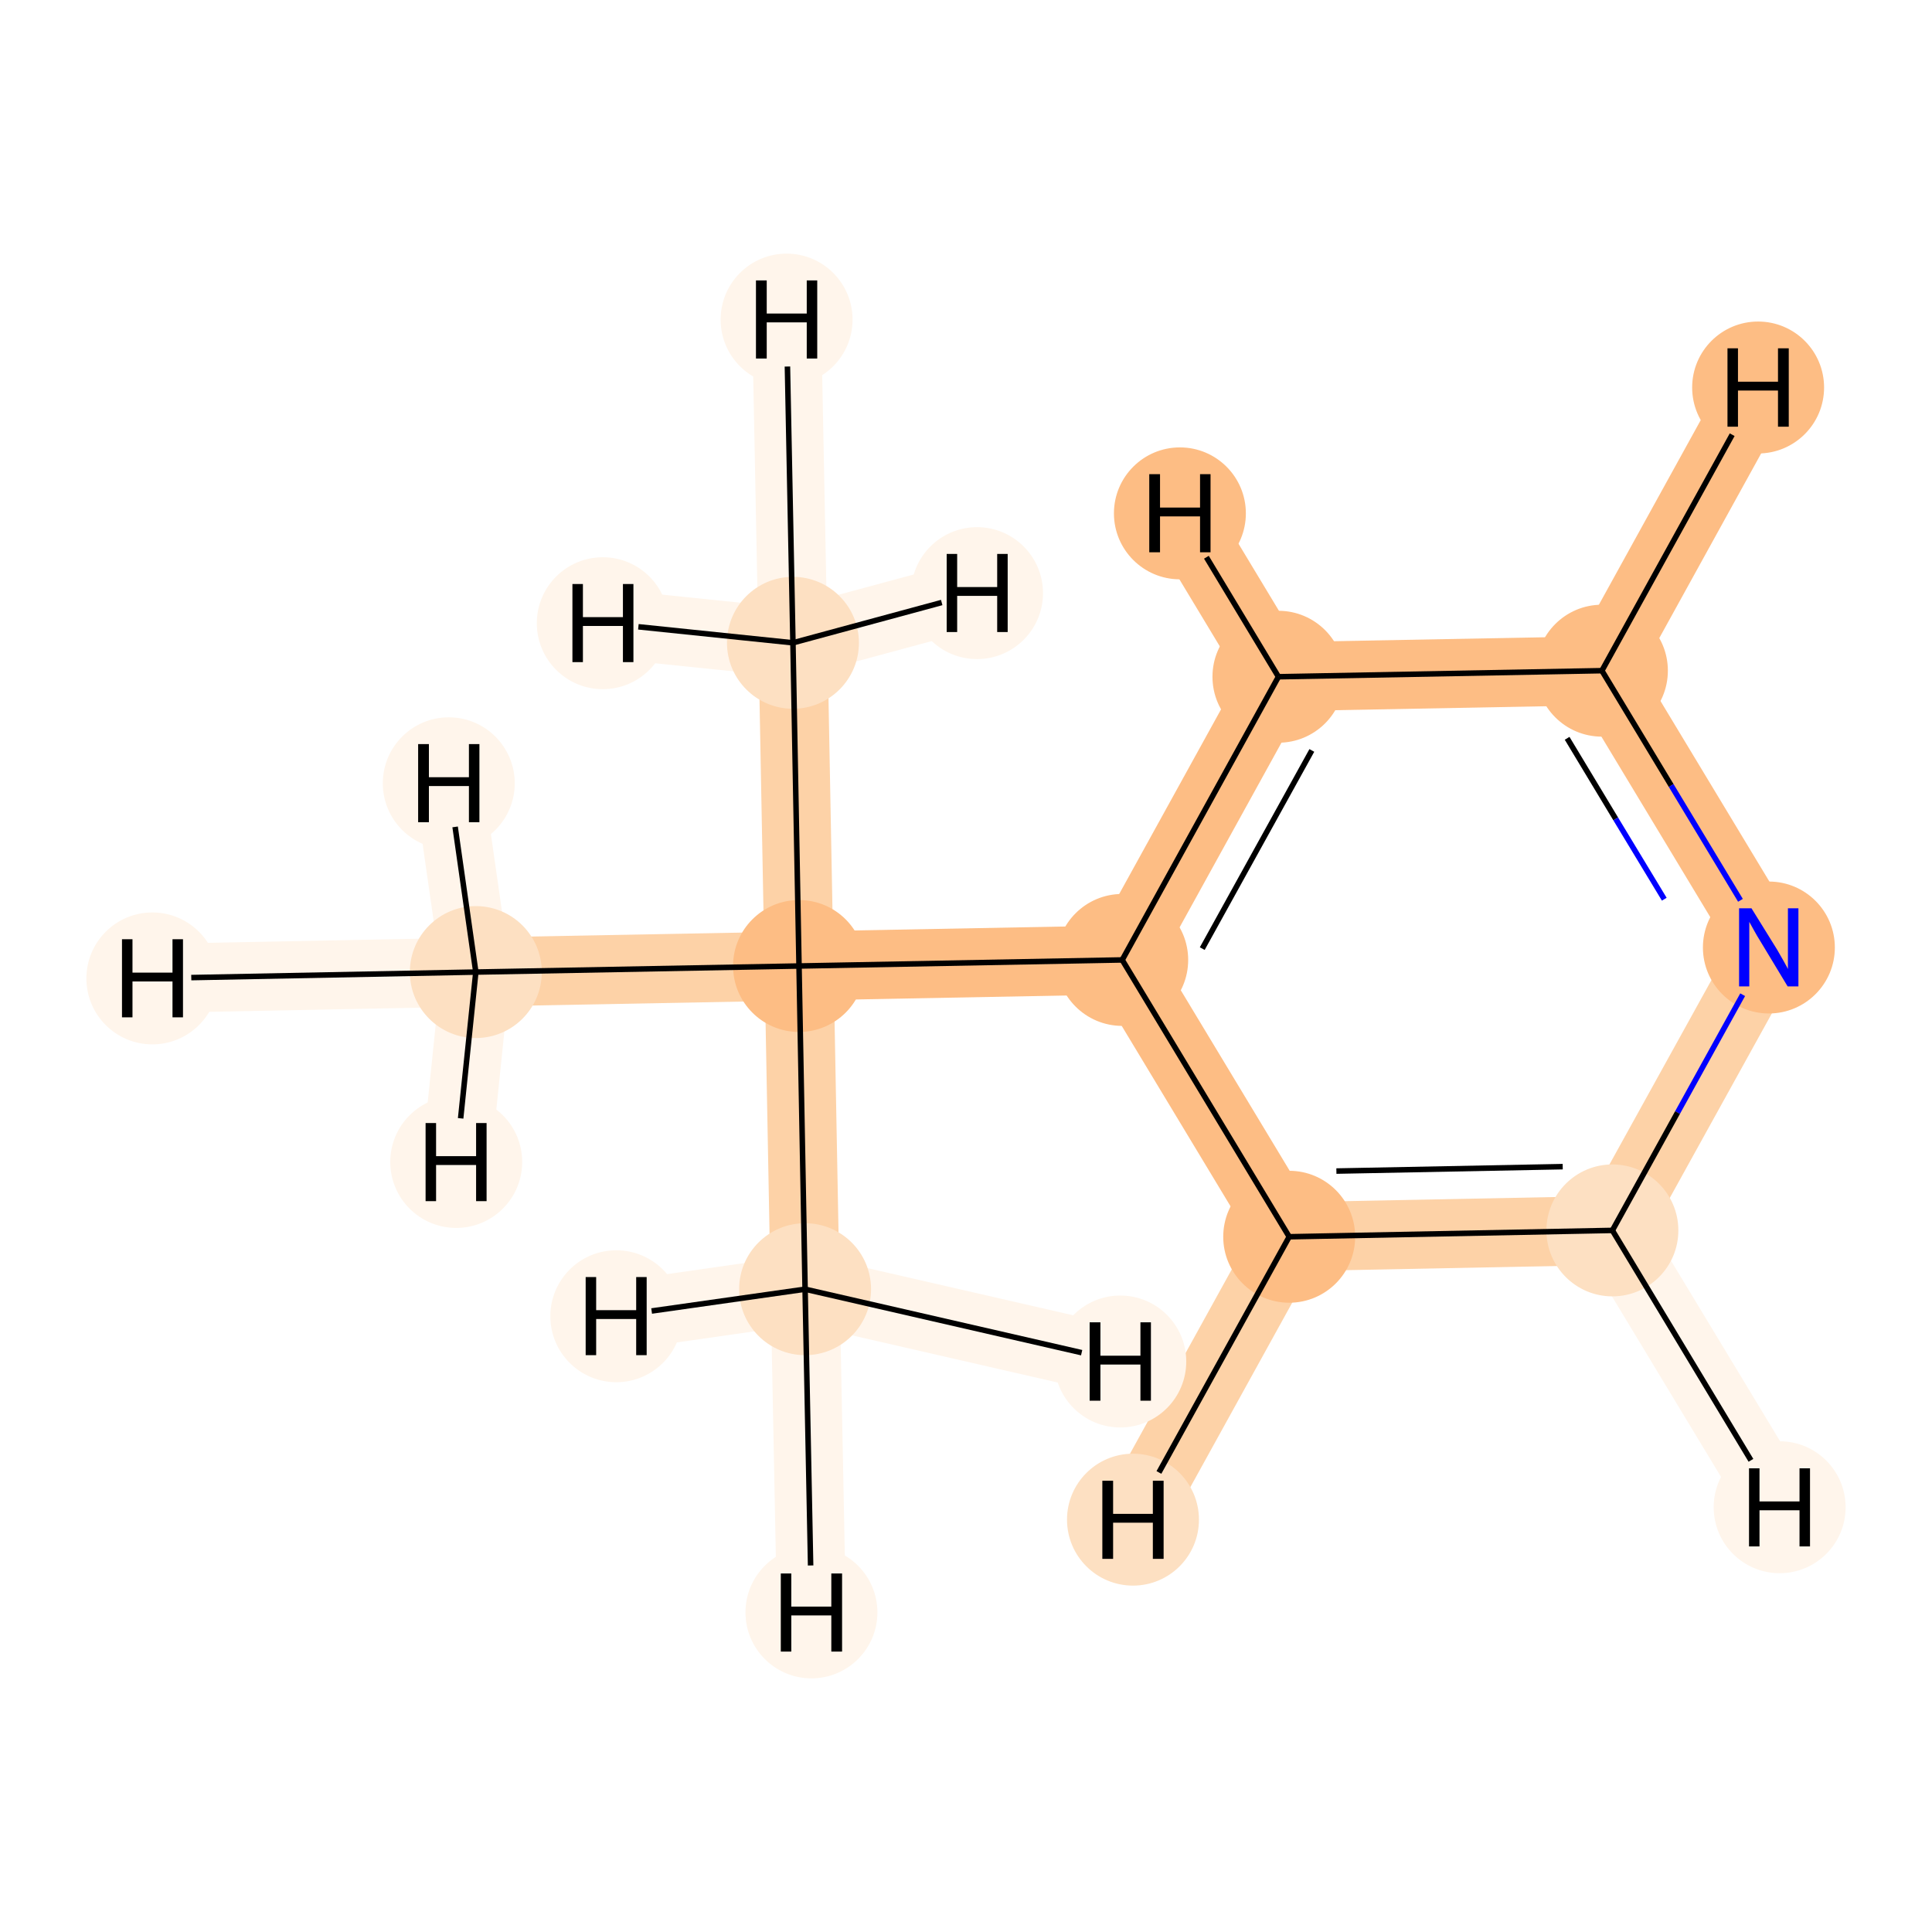<?xml version='1.0' encoding='iso-8859-1'?>
<svg version='1.1' baseProfile='full'
              xmlns='http://www.w3.org/2000/svg'
                      xmlns:rdkit='http://www.rdkit.org/xml'
                      xmlns:xlink='http://www.w3.org/1999/xlink'
                  xml:space='preserve'
width='700px' height='700px' viewBox='0 0 700 700'>
<!-- END OF HEADER -->
<rect style='opacity:1.0;fill:#FFFFFF;stroke:none' width='700.0' height='700.0' x='0.0' y='0.0'> </rect>
<path d='M 172.4,352.2 L 289.5,350.0' style='fill:none;fill-rule:evenodd;stroke:#FDD2A7;stroke-width:25.0px;stroke-linecap:butt;stroke-linejoin:miter;stroke-opacity:1' />
<path d='M 172.4,352.2 L 55.2,354.5' style='fill:none;fill-rule:evenodd;stroke:#FFF5EB;stroke-width:25.0px;stroke-linecap:butt;stroke-linejoin:miter;stroke-opacity:1' />
<path d='M 172.4,352.2 L 165.3,421.0' style='fill:none;fill-rule:evenodd;stroke:#FFF5EB;stroke-width:25.0px;stroke-linecap:butt;stroke-linejoin:miter;stroke-opacity:1' />
<path d='M 172.4,352.2 L 162.6,283.8' style='fill:none;fill-rule:evenodd;stroke:#FFF5EB;stroke-width:25.0px;stroke-linecap:butt;stroke-linejoin:miter;stroke-opacity:1' />
<path d='M 289.5,350.0 L 406.6,347.8' style='fill:none;fill-rule:evenodd;stroke:#FDBD84;stroke-width:25.0px;stroke-linecap:butt;stroke-linejoin:miter;stroke-opacity:1' />
<path d='M 289.5,350.0 L 287.3,232.9' style='fill:none;fill-rule:evenodd;stroke:#FDD2A7;stroke-width:25.0px;stroke-linecap:butt;stroke-linejoin:miter;stroke-opacity:1' />
<path d='M 289.5,350.0 L 291.7,467.1' style='fill:none;fill-rule:evenodd;stroke:#FDD2A7;stroke-width:25.0px;stroke-linecap:butt;stroke-linejoin:miter;stroke-opacity:1' />
<path d='M 406.6,347.8 L 463.2,245.2' style='fill:none;fill-rule:evenodd;stroke:#FDBD84;stroke-width:25.0px;stroke-linecap:butt;stroke-linejoin:miter;stroke-opacity:1' />
<path d='M 406.6,347.8 L 467.1,448.1' style='fill:none;fill-rule:evenodd;stroke:#FDBD84;stroke-width:25.0px;stroke-linecap:butt;stroke-linejoin:miter;stroke-opacity:1' />
<path d='M 463.2,245.2 L 580.4,243.0' style='fill:none;fill-rule:evenodd;stroke:#FDBD84;stroke-width:25.0px;stroke-linecap:butt;stroke-linejoin:miter;stroke-opacity:1' />
<path d='M 463.2,245.2 L 427.5,186.0' style='fill:none;fill-rule:evenodd;stroke:#FDBD84;stroke-width:25.0px;stroke-linecap:butt;stroke-linejoin:miter;stroke-opacity:1' />
<path d='M 580.4,243.0 L 640.9,343.3' style='fill:none;fill-rule:evenodd;stroke:#FDBD84;stroke-width:25.0px;stroke-linecap:butt;stroke-linejoin:miter;stroke-opacity:1' />
<path d='M 580.4,243.0 L 637.0,140.4' style='fill:none;fill-rule:evenodd;stroke:#FDBD84;stroke-width:25.0px;stroke-linecap:butt;stroke-linejoin:miter;stroke-opacity:1' />
<path d='M 640.9,343.3 L 584.2,445.8' style='fill:none;fill-rule:evenodd;stroke:#FDD2A7;stroke-width:25.0px;stroke-linecap:butt;stroke-linejoin:miter;stroke-opacity:1' />
<path d='M 584.2,445.8 L 467.1,448.1' style='fill:none;fill-rule:evenodd;stroke:#FDD2A7;stroke-width:25.0px;stroke-linecap:butt;stroke-linejoin:miter;stroke-opacity:1' />
<path d='M 584.2,445.8 L 644.8,546.1' style='fill:none;fill-rule:evenodd;stroke:#FFF5EB;stroke-width:25.0px;stroke-linecap:butt;stroke-linejoin:miter;stroke-opacity:1' />
<path d='M 467.1,448.1 L 410.5,550.6' style='fill:none;fill-rule:evenodd;stroke:#FDD2A7;stroke-width:25.0px;stroke-linecap:butt;stroke-linejoin:miter;stroke-opacity:1' />
<path d='M 287.3,232.9 L 285.0,115.8' style='fill:none;fill-rule:evenodd;stroke:#FFF5EB;stroke-width:25.0px;stroke-linecap:butt;stroke-linejoin:miter;stroke-opacity:1' />
<path d='M 287.3,232.9 L 218.4,225.8' style='fill:none;fill-rule:evenodd;stroke:#FFF5EB;stroke-width:25.0px;stroke-linecap:butt;stroke-linejoin:miter;stroke-opacity:1' />
<path d='M 287.3,232.9 L 354.0,214.9' style='fill:none;fill-rule:evenodd;stroke:#FFF5EB;stroke-width:25.0px;stroke-linecap:butt;stroke-linejoin:miter;stroke-opacity:1' />
<path d='M 291.7,467.1 L 294.0,584.2' style='fill:none;fill-rule:evenodd;stroke:#FFF5EB;stroke-width:25.0px;stroke-linecap:butt;stroke-linejoin:miter;stroke-opacity:1' />
<path d='M 291.7,467.1 L 223.3,476.9' style='fill:none;fill-rule:evenodd;stroke:#FFF5EB;stroke-width:25.0px;stroke-linecap:butt;stroke-linejoin:miter;stroke-opacity:1' />
<path d='M 291.7,467.1 L 405.9,493.3' style='fill:none;fill-rule:evenodd;stroke:#FFF5EB;stroke-width:25.0px;stroke-linecap:butt;stroke-linejoin:miter;stroke-opacity:1' />
<ellipse cx='172.4' cy='352.2' rx='23.4' ry='23.4'  style='fill:#FDE0C2;fill-rule:evenodd;stroke:#FDE0C2;stroke-width:1.0px;stroke-linecap:butt;stroke-linejoin:miter;stroke-opacity:1' />
<ellipse cx='289.5' cy='350.0' rx='23.4' ry='23.4'  style='fill:#FDBD84;fill-rule:evenodd;stroke:#FDBD84;stroke-width:1.0px;stroke-linecap:butt;stroke-linejoin:miter;stroke-opacity:1' />
<ellipse cx='406.6' cy='347.8' rx='23.4' ry='23.4'  style='fill:#FDBD84;fill-rule:evenodd;stroke:#FDBD84;stroke-width:1.0px;stroke-linecap:butt;stroke-linejoin:miter;stroke-opacity:1' />
<ellipse cx='463.2' cy='245.2' rx='23.4' ry='23.4'  style='fill:#FDBD84;fill-rule:evenodd;stroke:#FDBD84;stroke-width:1.0px;stroke-linecap:butt;stroke-linejoin:miter;stroke-opacity:1' />
<ellipse cx='580.4' cy='243.0' rx='23.4' ry='23.4'  style='fill:#FDBD84;fill-rule:evenodd;stroke:#FDBD84;stroke-width:1.0px;stroke-linecap:butt;stroke-linejoin:miter;stroke-opacity:1' />
<ellipse cx='640.9' cy='343.3' rx='23.4' ry='23.4'  style='fill:#FDBD84;fill-rule:evenodd;stroke:#FDBD84;stroke-width:1.0px;stroke-linecap:butt;stroke-linejoin:miter;stroke-opacity:1' />
<ellipse cx='584.2' cy='445.8' rx='23.4' ry='23.4'  style='fill:#FDE0C2;fill-rule:evenodd;stroke:#FDE0C2;stroke-width:1.0px;stroke-linecap:butt;stroke-linejoin:miter;stroke-opacity:1' />
<ellipse cx='467.1' cy='448.1' rx='23.4' ry='23.4'  style='fill:#FDBD84;fill-rule:evenodd;stroke:#FDBD84;stroke-width:1.0px;stroke-linecap:butt;stroke-linejoin:miter;stroke-opacity:1' />
<ellipse cx='287.3' cy='232.9' rx='23.4' ry='23.4'  style='fill:#FDE0C2;fill-rule:evenodd;stroke:#FDE0C2;stroke-width:1.0px;stroke-linecap:butt;stroke-linejoin:miter;stroke-opacity:1' />
<ellipse cx='291.7' cy='467.1' rx='23.4' ry='23.4'  style='fill:#FDE0C2;fill-rule:evenodd;stroke:#FDE0C2;stroke-width:1.0px;stroke-linecap:butt;stroke-linejoin:miter;stroke-opacity:1' />
<ellipse cx='55.2' cy='354.5' rx='23.4' ry='23.4'  style='fill:#FFF5EB;fill-rule:evenodd;stroke:#FFF5EB;stroke-width:1.0px;stroke-linecap:butt;stroke-linejoin:miter;stroke-opacity:1' />
<ellipse cx='165.3' cy='421.0' rx='23.4' ry='23.4'  style='fill:#FFF5EB;fill-rule:evenodd;stroke:#FFF5EB;stroke-width:1.0px;stroke-linecap:butt;stroke-linejoin:miter;stroke-opacity:1' />
<ellipse cx='162.6' cy='283.8' rx='23.4' ry='23.4'  style='fill:#FFF5EB;fill-rule:evenodd;stroke:#FFF5EB;stroke-width:1.0px;stroke-linecap:butt;stroke-linejoin:miter;stroke-opacity:1' />
<ellipse cx='427.5' cy='186.0' rx='23.4' ry='23.4'  style='fill:#FDBD84;fill-rule:evenodd;stroke:#FDBD84;stroke-width:1.0px;stroke-linecap:butt;stroke-linejoin:miter;stroke-opacity:1' />
<ellipse cx='637.0' cy='140.4' rx='23.4' ry='23.4'  style='fill:#FDBD84;fill-rule:evenodd;stroke:#FDBD84;stroke-width:1.0px;stroke-linecap:butt;stroke-linejoin:miter;stroke-opacity:1' />
<ellipse cx='644.8' cy='546.1' rx='23.4' ry='23.4'  style='fill:#FFF5EB;fill-rule:evenodd;stroke:#FFF5EB;stroke-width:1.0px;stroke-linecap:butt;stroke-linejoin:miter;stroke-opacity:1' />
<ellipse cx='410.5' cy='550.6' rx='23.4' ry='23.4'  style='fill:#FDE0C2;fill-rule:evenodd;stroke:#FDE0C2;stroke-width:1.0px;stroke-linecap:butt;stroke-linejoin:miter;stroke-opacity:1' />
<ellipse cx='285.0' cy='115.8' rx='23.4' ry='23.4'  style='fill:#FFF5EB;fill-rule:evenodd;stroke:#FFF5EB;stroke-width:1.0px;stroke-linecap:butt;stroke-linejoin:miter;stroke-opacity:1' />
<ellipse cx='218.4' cy='225.8' rx='23.4' ry='23.4'  style='fill:#FFF5EB;fill-rule:evenodd;stroke:#FFF5EB;stroke-width:1.0px;stroke-linecap:butt;stroke-linejoin:miter;stroke-opacity:1' />
<ellipse cx='354.0' cy='214.9' rx='23.4' ry='23.4'  style='fill:#FFF5EB;fill-rule:evenodd;stroke:#FFF5EB;stroke-width:1.0px;stroke-linecap:butt;stroke-linejoin:miter;stroke-opacity:1' />
<ellipse cx='294.0' cy='584.2' rx='23.4' ry='23.4'  style='fill:#FFF5EB;fill-rule:evenodd;stroke:#FFF5EB;stroke-width:1.0px;stroke-linecap:butt;stroke-linejoin:miter;stroke-opacity:1' />
<ellipse cx='223.3' cy='476.9' rx='23.4' ry='23.4'  style='fill:#FFF5EB;fill-rule:evenodd;stroke:#FFF5EB;stroke-width:1.0px;stroke-linecap:butt;stroke-linejoin:miter;stroke-opacity:1' />
<ellipse cx='405.9' cy='493.3' rx='23.4' ry='23.4'  style='fill:#FFF5EB;fill-rule:evenodd;stroke:#FFF5EB;stroke-width:1.0px;stroke-linecap:butt;stroke-linejoin:miter;stroke-opacity:1' />
<path class='bond-0 atom-0 atom-1' d='M 172.4,352.2 L 289.5,350.0' style='fill:none;fill-rule:evenodd;stroke:#000000;stroke-width:2.0px;stroke-linecap:butt;stroke-linejoin:miter;stroke-opacity:1' />
<path class='bond-10 atom-0 atom-10' d='M 172.4,352.2 L 69.3,354.2' style='fill:none;fill-rule:evenodd;stroke:#000000;stroke-width:2.0px;stroke-linecap:butt;stroke-linejoin:miter;stroke-opacity:1' />
<path class='bond-11 atom-0 atom-11' d='M 172.4,352.2 L 166.9,405.2' style='fill:none;fill-rule:evenodd;stroke:#000000;stroke-width:2.0px;stroke-linecap:butt;stroke-linejoin:miter;stroke-opacity:1' />
<path class='bond-12 atom-0 atom-12' d='M 172.4,352.2 L 164.9,299.6' style='fill:none;fill-rule:evenodd;stroke:#000000;stroke-width:2.0px;stroke-linecap:butt;stroke-linejoin:miter;stroke-opacity:1' />
<path class='bond-1 atom-1 atom-2' d='M 289.5,350.0 L 406.6,347.8' style='fill:none;fill-rule:evenodd;stroke:#000000;stroke-width:2.0px;stroke-linecap:butt;stroke-linejoin:miter;stroke-opacity:1' />
<path class='bond-7 atom-1 atom-8' d='M 289.5,350.0 L 287.3,232.9' style='fill:none;fill-rule:evenodd;stroke:#000000;stroke-width:2.0px;stroke-linecap:butt;stroke-linejoin:miter;stroke-opacity:1' />
<path class='bond-8 atom-1 atom-9' d='M 289.5,350.0 L 291.7,467.1' style='fill:none;fill-rule:evenodd;stroke:#000000;stroke-width:2.0px;stroke-linecap:butt;stroke-linejoin:miter;stroke-opacity:1' />
<path class='bond-2 atom-2 atom-3' d='M 406.6,347.8 L 463.2,245.2' style='fill:none;fill-rule:evenodd;stroke:#000000;stroke-width:2.0px;stroke-linecap:butt;stroke-linejoin:miter;stroke-opacity:1' />
<path class='bond-2 atom-2 atom-3' d='M 435.6,343.7 L 475.3,271.9' style='fill:none;fill-rule:evenodd;stroke:#000000;stroke-width:2.0px;stroke-linecap:butt;stroke-linejoin:miter;stroke-opacity:1' />
<path class='bond-9 atom-7 atom-2' d='M 467.1,448.1 L 406.6,347.8' style='fill:none;fill-rule:evenodd;stroke:#000000;stroke-width:2.0px;stroke-linecap:butt;stroke-linejoin:miter;stroke-opacity:1' />
<path class='bond-3 atom-3 atom-4' d='M 463.2,245.2 L 580.4,243.0' style='fill:none;fill-rule:evenodd;stroke:#000000;stroke-width:2.0px;stroke-linecap:butt;stroke-linejoin:miter;stroke-opacity:1' />
<path class='bond-13 atom-3 atom-13' d='M 463.2,245.2 L 437.1,201.9' style='fill:none;fill-rule:evenodd;stroke:#000000;stroke-width:2.0px;stroke-linecap:butt;stroke-linejoin:miter;stroke-opacity:1' />
<path class='bond-4 atom-4 atom-5' d='M 580.4,243.0 L 605.5,284.6' style='fill:none;fill-rule:evenodd;stroke:#000000;stroke-width:2.0px;stroke-linecap:butt;stroke-linejoin:miter;stroke-opacity:1' />
<path class='bond-4 atom-4 atom-5' d='M 605.5,284.6 L 630.6,326.2' style='fill:none;fill-rule:evenodd;stroke:#0000FF;stroke-width:2.0px;stroke-linecap:butt;stroke-linejoin:miter;stroke-opacity:1' />
<path class='bond-4 atom-4 atom-5' d='M 567.8,267.5 L 585.4,296.7' style='fill:none;fill-rule:evenodd;stroke:#000000;stroke-width:2.0px;stroke-linecap:butt;stroke-linejoin:miter;stroke-opacity:1' />
<path class='bond-4 atom-4 atom-5' d='M 585.4,296.7 L 603.0,325.8' style='fill:none;fill-rule:evenodd;stroke:#0000FF;stroke-width:2.0px;stroke-linecap:butt;stroke-linejoin:miter;stroke-opacity:1' />
<path class='bond-14 atom-4 atom-14' d='M 580.4,243.0 L 627.6,157.5' style='fill:none;fill-rule:evenodd;stroke:#000000;stroke-width:2.0px;stroke-linecap:butt;stroke-linejoin:miter;stroke-opacity:1' />
<path class='bond-5 atom-5 atom-6' d='M 631.4,360.4 L 607.8,403.1' style='fill:none;fill-rule:evenodd;stroke:#0000FF;stroke-width:2.0px;stroke-linecap:butt;stroke-linejoin:miter;stroke-opacity:1' />
<path class='bond-5 atom-5 atom-6' d='M 607.8,403.1 L 584.2,445.8' style='fill:none;fill-rule:evenodd;stroke:#000000;stroke-width:2.0px;stroke-linecap:butt;stroke-linejoin:miter;stroke-opacity:1' />
<path class='bond-6 atom-6 atom-7' d='M 584.2,445.8 L 467.1,448.1' style='fill:none;fill-rule:evenodd;stroke:#000000;stroke-width:2.0px;stroke-linecap:butt;stroke-linejoin:miter;stroke-opacity:1' />
<path class='bond-6 atom-6 atom-7' d='M 566.2,422.7 L 484.2,424.3' style='fill:none;fill-rule:evenodd;stroke:#000000;stroke-width:2.0px;stroke-linecap:butt;stroke-linejoin:miter;stroke-opacity:1' />
<path class='bond-15 atom-6 atom-15' d='M 584.2,445.8 L 634.4,529.1' style='fill:none;fill-rule:evenodd;stroke:#000000;stroke-width:2.0px;stroke-linecap:butt;stroke-linejoin:miter;stroke-opacity:1' />
<path class='bond-16 atom-7 atom-16' d='M 467.1,448.1 L 419.9,533.5' style='fill:none;fill-rule:evenodd;stroke:#000000;stroke-width:2.0px;stroke-linecap:butt;stroke-linejoin:miter;stroke-opacity:1' />
<path class='bond-17 atom-8 atom-17' d='M 287.3,232.9 L 285.3,132.8' style='fill:none;fill-rule:evenodd;stroke:#000000;stroke-width:2.0px;stroke-linecap:butt;stroke-linejoin:miter;stroke-opacity:1' />
<path class='bond-18 atom-8 atom-18' d='M 287.3,232.9 L 231.3,227.1' style='fill:none;fill-rule:evenodd;stroke:#000000;stroke-width:2.0px;stroke-linecap:butt;stroke-linejoin:miter;stroke-opacity:1' />
<path class='bond-19 atom-8 atom-19' d='M 287.3,232.9 L 341.2,218.3' style='fill:none;fill-rule:evenodd;stroke:#000000;stroke-width:2.0px;stroke-linecap:butt;stroke-linejoin:miter;stroke-opacity:1' />
<path class='bond-20 atom-9 atom-20' d='M 291.7,467.1 L 293.7,567.2' style='fill:none;fill-rule:evenodd;stroke:#000000;stroke-width:2.0px;stroke-linecap:butt;stroke-linejoin:miter;stroke-opacity:1' />
<path class='bond-21 atom-9 atom-21' d='M 291.7,467.1 L 236.1,475.0' style='fill:none;fill-rule:evenodd;stroke:#000000;stroke-width:2.0px;stroke-linecap:butt;stroke-linejoin:miter;stroke-opacity:1' />
<path class='bond-22 atom-9 atom-22' d='M 291.7,467.1 L 391.9,490.1' style='fill:none;fill-rule:evenodd;stroke:#000000;stroke-width:2.0px;stroke-linecap:butt;stroke-linejoin:miter;stroke-opacity:1' />
<path  class='atom-5' d='M 634.6 329.1
L 643.9 344.1
Q 644.8 345.6, 646.3 348.3
Q 647.8 351.0, 647.8 351.1
L 647.8 329.1
L 651.6 329.1
L 651.6 357.4
L 647.7 357.4
L 637.8 341.0
Q 636.6 339.1, 635.4 336.9
Q 634.2 334.7, 633.8 334.0
L 633.8 357.4
L 630.1 357.4
L 630.1 329.1
L 634.6 329.1
' fill='#0000FF'/>
<path  class='atom-10' d='M 44.2 340.3
L 48.0 340.3
L 48.0 352.4
L 62.5 352.4
L 62.5 340.3
L 66.3 340.3
L 66.3 368.6
L 62.5 368.6
L 62.5 355.6
L 48.0 355.6
L 48.0 368.6
L 44.2 368.6
L 44.2 340.3
' fill='#000000'/>
<path  class='atom-11' d='M 154.2 406.9
L 158.0 406.9
L 158.0 418.9
L 172.5 418.9
L 172.5 406.9
L 176.3 406.9
L 176.3 435.2
L 172.5 435.2
L 172.5 422.1
L 158.0 422.1
L 158.0 435.2
L 154.2 435.2
L 154.2 406.9
' fill='#000000'/>
<path  class='atom-12' d='M 151.5 269.6
L 155.4 269.6
L 155.4 281.6
L 169.9 281.6
L 169.9 269.6
L 173.7 269.6
L 173.7 297.9
L 169.9 297.9
L 169.9 284.8
L 155.4 284.8
L 155.4 297.9
L 151.5 297.9
L 151.5 269.6
' fill='#000000'/>
<path  class='atom-13' d='M 416.4 171.8
L 420.3 171.8
L 420.3 183.9
L 434.8 183.9
L 434.8 171.8
L 438.6 171.8
L 438.6 200.1
L 434.8 200.1
L 434.8 187.1
L 420.3 187.1
L 420.3 200.1
L 416.4 200.1
L 416.4 171.8
' fill='#000000'/>
<path  class='atom-14' d='M 625.9 126.2
L 629.7 126.2
L 629.7 138.3
L 644.2 138.3
L 644.2 126.2
L 648.1 126.2
L 648.1 154.6
L 644.2 154.6
L 644.2 141.5
L 629.7 141.5
L 629.7 154.6
L 625.9 154.6
L 625.9 126.2
' fill='#000000'/>
<path  class='atom-15' d='M 633.7 532.0
L 637.5 532.0
L 637.5 544.0
L 652.0 544.0
L 652.0 532.0
L 655.8 532.0
L 655.8 560.3
L 652.0 560.3
L 652.0 547.2
L 637.5 547.2
L 637.5 560.3
L 633.7 560.3
L 633.7 532.0
' fill='#000000'/>
<path  class='atom-16' d='M 399.4 536.5
L 403.3 536.5
L 403.3 548.5
L 417.7 548.5
L 417.7 536.5
L 421.6 536.5
L 421.6 564.8
L 417.7 564.8
L 417.7 551.7
L 403.3 551.7
L 403.3 564.8
L 399.4 564.8
L 399.4 536.5
' fill='#000000'/>
<path  class='atom-17' d='M 273.9 101.6
L 277.8 101.6
L 277.8 113.6
L 292.3 113.6
L 292.3 101.6
L 296.1 101.6
L 296.1 129.9
L 292.3 129.9
L 292.3 116.8
L 277.8 116.8
L 277.8 129.9
L 273.9 129.9
L 273.9 101.6
' fill='#000000'/>
<path  class='atom-18' d='M 207.4 211.6
L 211.2 211.6
L 211.2 223.6
L 225.7 223.6
L 225.7 211.6
L 229.5 211.6
L 229.5 239.9
L 225.7 239.9
L 225.7 226.8
L 211.2 226.8
L 211.2 239.9
L 207.4 239.9
L 207.4 211.6
' fill='#000000'/>
<path  class='atom-19' d='M 343.0 200.7
L 346.8 200.7
L 346.8 212.7
L 361.3 212.7
L 361.3 200.7
L 365.1 200.7
L 365.1 229.0
L 361.3 229.0
L 361.3 215.9
L 346.8 215.9
L 346.8 229.0
L 343.0 229.0
L 343.0 200.7
' fill='#000000'/>
<path  class='atom-20' d='M 282.9 570.1
L 286.7 570.1
L 286.7 582.1
L 301.2 582.1
L 301.2 570.1
L 305.1 570.1
L 305.1 598.4
L 301.2 598.4
L 301.2 585.3
L 286.7 585.3
L 286.7 598.4
L 282.9 598.4
L 282.9 570.1
' fill='#000000'/>
<path  class='atom-21' d='M 212.2 462.7
L 216.0 462.7
L 216.0 474.7
L 230.5 474.7
L 230.5 462.7
L 234.3 462.7
L 234.3 491.0
L 230.5 491.0
L 230.5 477.9
L 216.0 477.9
L 216.0 491.0
L 212.2 491.0
L 212.2 462.7
' fill='#000000'/>
<path  class='atom-22' d='M 394.8 479.1
L 398.7 479.1
L 398.7 491.2
L 413.2 491.2
L 413.2 479.1
L 417.0 479.1
L 417.0 507.5
L 413.2 507.5
L 413.2 494.4
L 398.7 494.4
L 398.7 507.5
L 394.8 507.5
L 394.8 479.1
' fill='#000000'/>
</svg>
